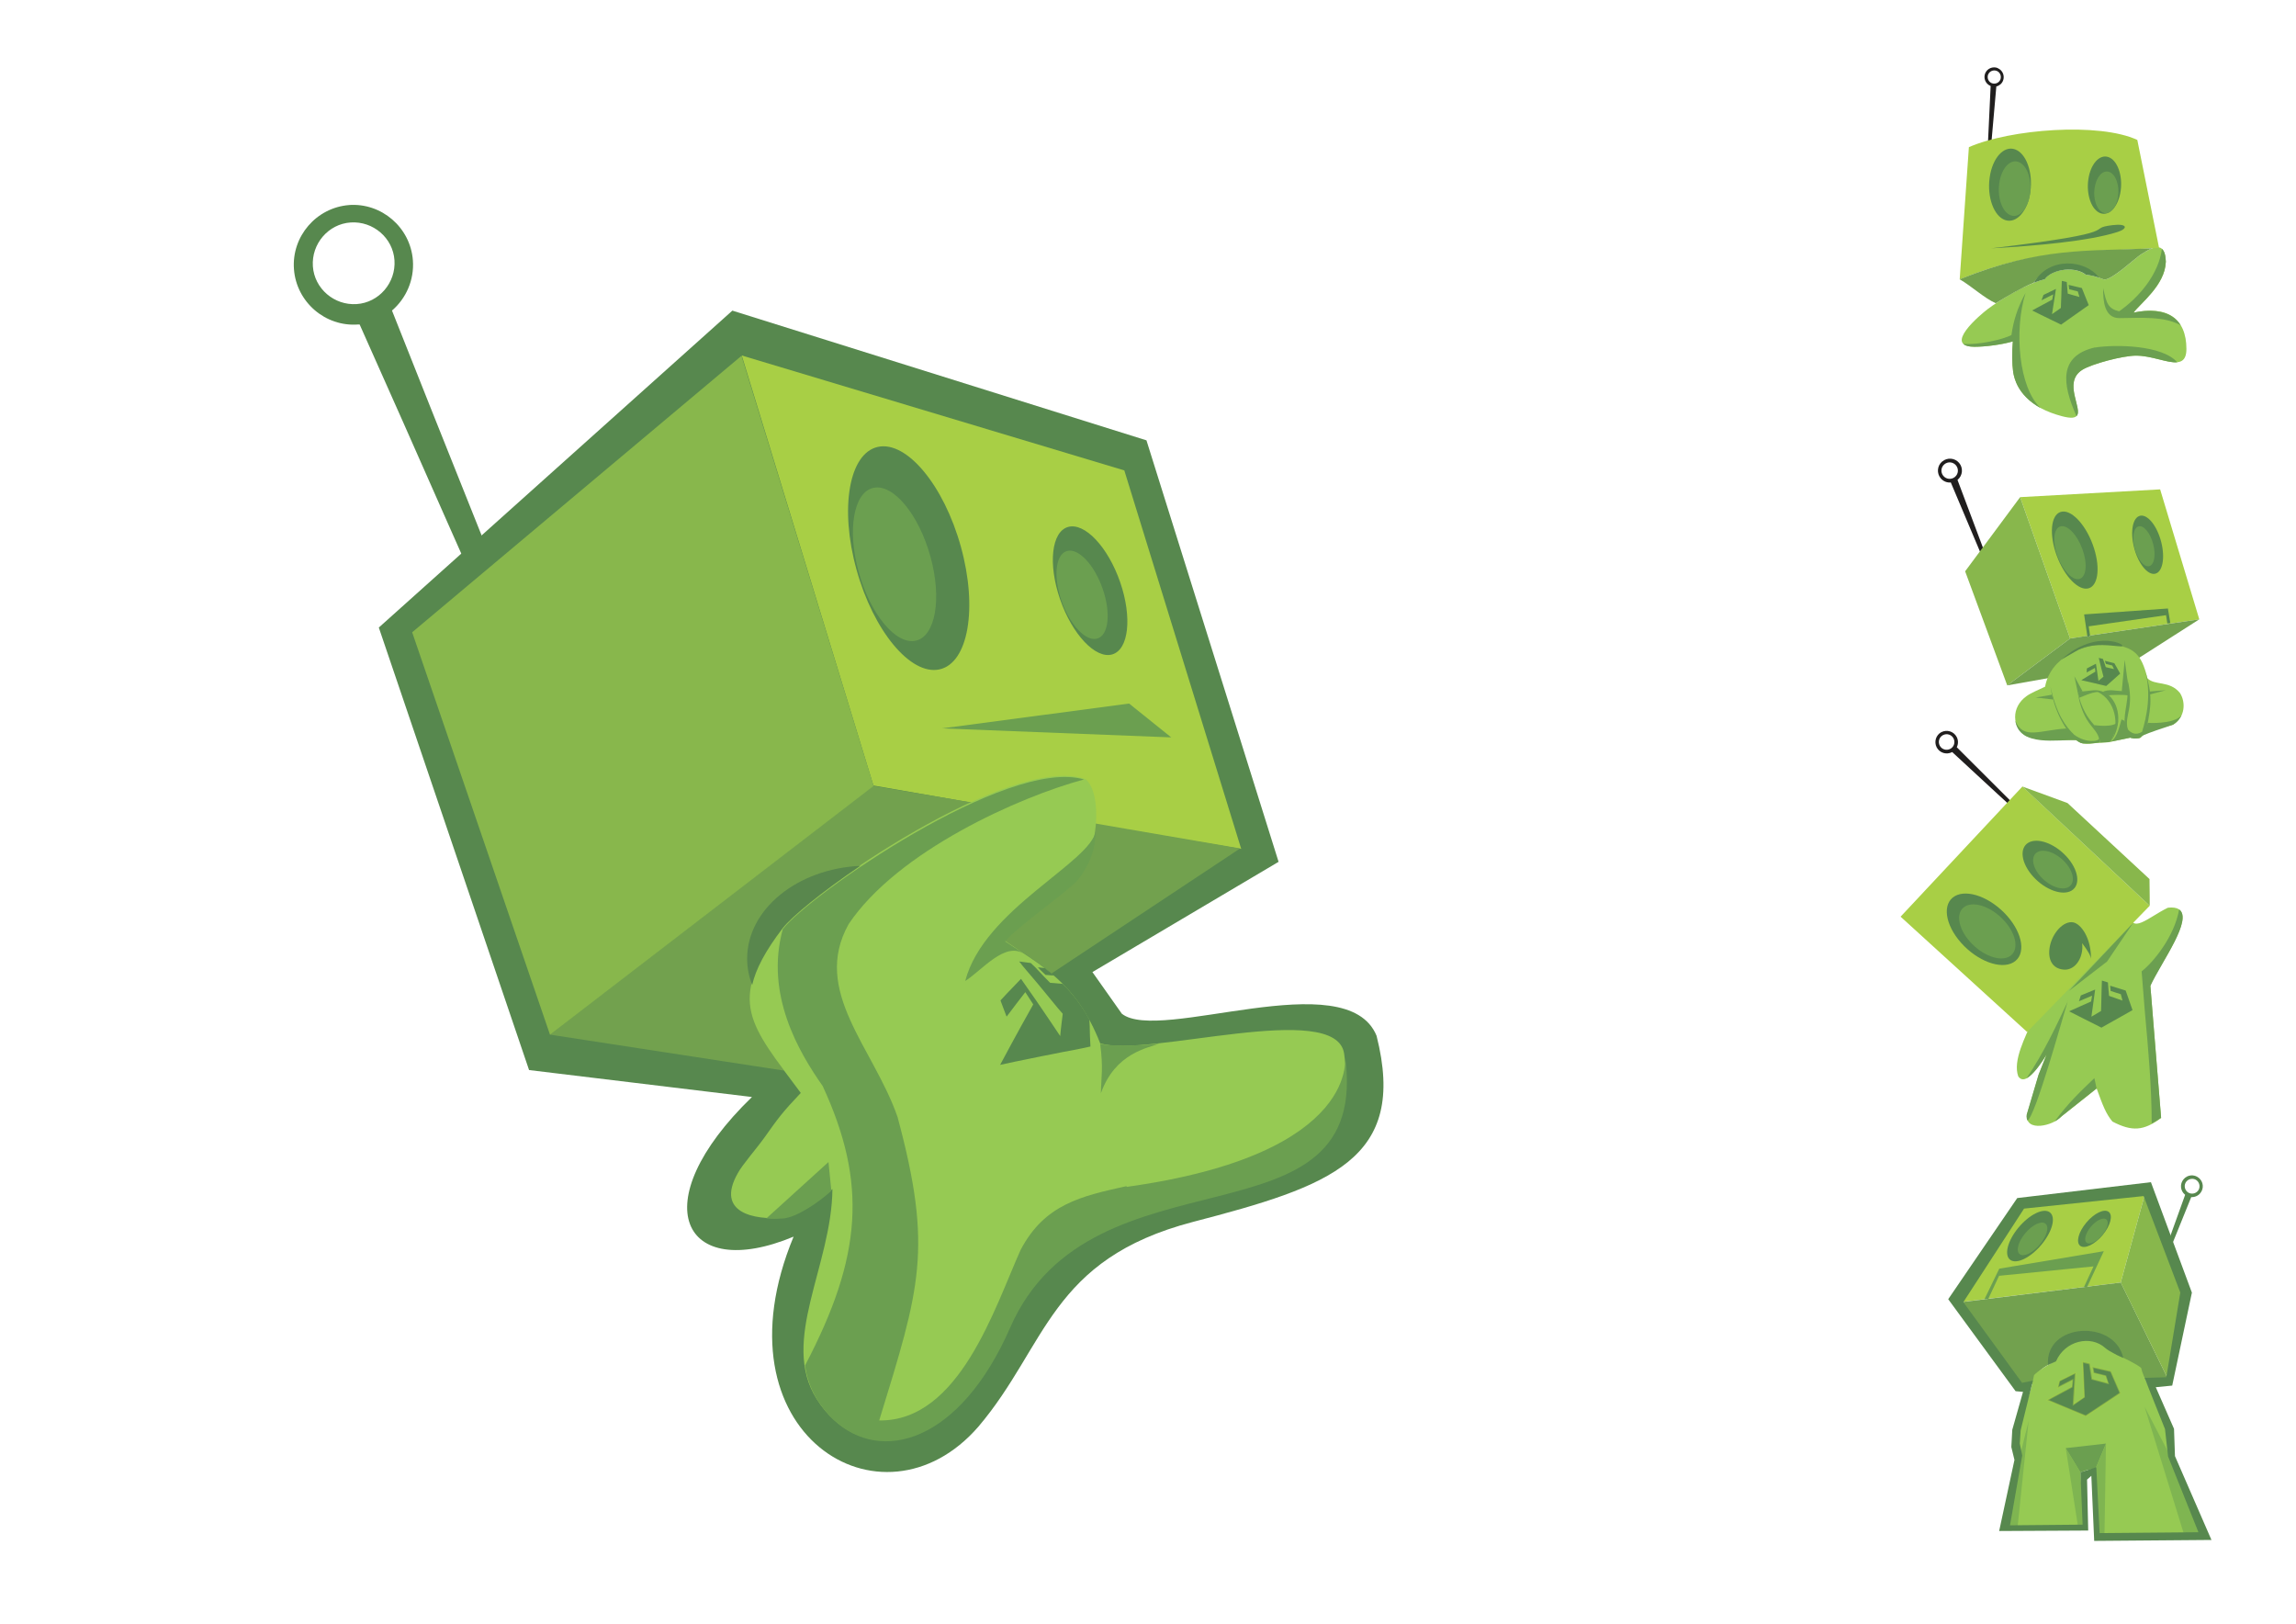<?xml version="1.0" encoding="UTF-8" standalone="no"?>
<!-- Creator: CorelDRAW X5 -->

<svg
   xmlns:dc="http://purl.org/dc/elements/1.1/"
   xmlns:cc="http://creativecommons.org/ns#"
   xmlns:rdf="http://www.w3.org/1999/02/22-rdf-syntax-ns#"
   xmlns:svg="http://www.w3.org/2000/svg"
   xmlns="http://www.w3.org/2000/svg"
   xmlns:sodipodi="http://sodipodi.sourceforge.net/DTD/sodipodi-0.dtd"
   xmlns:inkscape="http://www.inkscape.org/namespaces/inkscape"
   xml:space="preserve"
   width="1052.361"
   height="744.095"
   style="fill-rule:evenodd"
   viewBox="0 0 11693.295 8267.791"
   id="svg2"
   version="1.1"
   inkscape:version="0.92.5 (2060ec1f9f, 2020-04-08)"
   sodipodi:docname="all-maskot.svg"><sodipodi:namedview
   pagecolor="#ffffff"
   bordercolor="#666666"
   borderopacity="1"
   objecttolerance="10"
   gridtolerance="10"
   guidetolerance="10"
   inkscape:pageopacity="0"
   inkscape:pageshadow="2"
   inkscape:window-width="1920"
   inkscape:window-height="1015"
   id="namedview330"
   showgrid="false"
   inkscape:zoom="0.89074052"
   inkscape:cx="323.40567"
   inkscape:cy="391.22609"
   inkscape:window-x="0"
   inkscape:window-y="28"
   inkscape:window-maximized="1"
   inkscape:current-layer="Layer_x0020_1" />
 <defs
   id="defs4">
  <style
   type="text/css"
   id="style6">
   
    .fil13 {fill:#201E1E}
    .fil0 {fill:#57884E}
    .fil10 {fill:#59874D}
    .fil9 {fill:#6B9F50}
    .fil5 {fill:#72A14E}
    .fil8 {fill:#7FB551}
    .fil6 {fill:#88B74C}
    .fil7 {fill:#96CA53}
    .fil4 {fill:#A8CF45}
    .fil3 {fill:#FEFEFE}
    .fil1 {fill:#57884E;fill-rule:nonzero}
    .fil11 {fill:#6B9F50;fill-rule:nonzero}
    .fil2 {fill:#96989A;fill-rule:nonzero}
    .fil12 {fill:#A8CF45;fill-rule:nonzero;fill-opacity:0.502}
   
  </style>
    <clipPath
   id="id0">
     <path
   d="m 5532,7596 c -3,-25 1,-51 12,-77 7,-16 16,-32 29,-47 13,-15 26,-28 41,-37 23,-16 49,-24 74,-26 28,-2 55,3 81,14 35,15 65,40 86,71 15,23 26,49 29,76 3,25 -1,51 -12,77 -7,16 -16,32 -29,47 -13,15 -26,28 -41,37 -23,16 -49,24 -74,26 -28,2 -55,-3 -81,-14 -35,-15 -65,-40 -86,-71 -15,-23 -26,-49 -29,-76 z"
   id="path9"
   inkscape:connector-curvature="0" />
    </clipPath>
    <clipPath
   id="id1">
     <path
   d="m 5652,7586 c -1,-8 0,-16 4,-25 2,-5 5,-10 9,-15 4,-5 8,-9 13,-12 7,-5 15,-8 23,-8 9,-1 18,1 26,4 11,5 21,13 27,23 5,7 8,16 9,24 1,8 0,16 -4,25 -2,5 -5,10 -9,15 -4,5 -8,9 -13,12 -7,5 -15,8 -23,8 -9,1 -18,-1 -26,-4 -11,-5 -21,-13 -27,-23 -5,-7 -8,-16 -9,-24 z"
   id="path12"
   inkscape:connector-curvature="0" />
    </clipPath>
   <mask
   id="id2">
  <linearGradient
   id="id3"
   gradientUnits="userSpaceOnUse"
   x1="3664.06"
   y1="9333.29"
   x2="3841.09"
   y2="9144.38">
   <stop
   offset="0"
   style="stop-opacity:1; stop-color:white"
   id="stop16" />
   <stop
   offset="0.612"
   style="stop-opacity:0.502; stop-color:white"
   id="stop18" />
   <stop
   offset="1"
   style="stop-opacity:0; stop-color:white"
   id="stop20" />
  </linearGradient>
    <rect
   style="fill:url(#id3)"
   x="3268"
   y="8799"
   width="969"
   height="880"
   id="rect22" />
   </mask>
     <clipPath
   id="id4">
      <path
   d="m 1450,1287 c -22,-7 -43,-19 -60,-37 -11,-11 -21,-25 -29,-41 -8,-16 -14,-32 -17,-47 -5,-25 -3,-49 4,-71 8,-24 22,-45 40,-63 24,-24 56,-40 89,-47 25,-5 50,-4 74,3 22,7 43,19 60,37 11,11 21,25 29,41 8,16 14,32 17,47 5,25 3,49 -4,71 -8,24 -22,45 -40,63 -24,24 -56,40 -89,47 -25,5 -50,4 -74,-3 z"
   id="path25"
   inkscape:connector-curvature="0" />
     </clipPath>
     <clipPath
   id="id5">
      <path
   d="m 1485,1184 c -7,-2 -14,-6 -19,-12 -3,-4 -7,-8 -9,-13 -3,-5 -4,-10 -5,-15 -2,-8 -1,-16 1,-23 2,-8 7,-14 13,-20 8,-8 18,-13 28,-15 8,-2 16,-1 24,1 7,2 14,6 19,12 3,4 7,8 9,13 3,5 4,10 5,15 2,8 1,16 -1,23 -2,8 -7,14 -13,20 -8,8 -18,13 -28,15 -8,2 -16,1 -24,-1 z"
   id="path28"
   inkscape:connector-curvature="0" />
     </clipPath>
     <clipPath
   id="id6">
      <path
   d="m 5853,4328 c -8,-18 -11,-38 -9,-60 1,-13 5,-27 11,-41 6,-14 13,-26 21,-37 14,-17 30,-29 48,-36 20,-8 41,-10 62,-8 29,3 57,15 79,33 16,13 30,30 38,50 8,18 11,38 9,60 -1,13 -5,27 -11,41 -6,14 -13,26 -21,37 -14,17 -30,29 -48,36 -20,8 -41,10 -62,8 -29,-3 -57,-15 -79,-33 -16,-13 -30,-30 -38,-50 z"
   id="path31"
   inkscape:connector-curvature="0" />
     </clipPath>
     <clipPath
   id="id7">
      <path
   d="m 5939,4294 c -2,-6 -4,-12 -3,-19 0,-4 2,-9 3,-13 2,-5 4,-8 7,-12 4,-5 10,-9 15,-11 6,-3 13,-3 20,-3 9,1 18,5 25,10 5,4 10,10 12,16 2,6 4,12 3,19 0,4 -2,9 -3,13 -2,5 -4,8 -7,12 -4,5 -10,9 -15,11 -6,3 -13,3 -20,3 -9,-1 -18,-5 -25,-10 -5,-4 -10,-10 -12,-16 z"
   id="path34"
   inkscape:connector-curvature="0" />
     </clipPath>
     <clipPath
   id="id8">
      <path
   d="m 345,5219 c -20,-17 -37,-39 -47,-67 -6,-17 -11,-36 -12,-57 -2,-21 0,-40 4,-58 6,-29 19,-54 37,-74 19,-22 44,-38 71,-48 37,-14 78,-17 117,-9 28,6 55,19 77,37 20,17 37,39 47,67 6,17 11,36 12,57 2,21 0,40 -4,58 -6,29 -19,54 -37,74 -19,22 -44,38 -71,48 -37,14 -78,17 -117,9 -28,-6 -55,-19 -77,-37 z"
   id="path37"
   inkscape:connector-curvature="0" />
     </clipPath>
     <clipPath
   id="id9">
      <path
   d="m 429,5125 c -6,-5 -12,-13 -15,-21 -2,-5 -3,-11 -4,-18 0,-7 0,-13 1,-18 2,-9 6,-17 12,-23 6,-7 14,-12 23,-15 12,-4 25,-5 37,-3 9,2 18,6 25,12 6,5 12,13 15,21 2,5 3,11 4,18 0,7 0,13 -1,18 -2,9 -6,17 -12,23 -6,7 -14,12 -23,15 -12,4 -25,5 -37,3 -9,-2 -18,-6 -25,-12 z"
   id="path40"
   inkscape:connector-curvature="0" />
     </clipPath>
     <clipPath
   id="id10">
      <path
   d="m 5075,1175 c 2,-24 -1,-49 -12,-74 -7,-15 -16,-30 -28,-45 -12,-15 -26,-26 -39,-35 -23,-15 -47,-22 -71,-24 -27,-2 -53,3 -77,14 -33,15 -62,39 -81,69 -14,22 -24,47 -26,74 -2,24 1,49 12,74 7,15 16,30 28,45 12,15 26,26 39,35 23,15 47,22 71,24 27,2 53,-3 77,-14 33,-15 62,-39 81,-69 14,-22 24,-47 26,-74 z"
   id="path43"
   inkscape:connector-curvature="0" />
     </clipPath>
     <clipPath
   id="id11">
      <path
   d="m 4961,1168 c 1,-8 0,-16 -4,-24 -2,-5 -5,-10 -9,-14 -4,-5 -8,-8 -13,-11 -7,-5 -15,-7 -23,-8 -8,-1 -17,1 -25,4 -10,5 -20,12 -26,22 -5,7 -8,15 -8,23 -1,8 0,16 4,24 2,5 5,10 9,14 4,5 8,8 13,11 7,5 15,7 23,8 8,1 17,-1 25,-4 10,-5 20,-12 26,-22 5,-7 8,-15 8,-24 z"
   id="path46"
   inkscape:connector-curvature="0" />
     </clipPath>
 
   
   
   
  
   
   
   
  
   
   
   
  
   
   
   
  </defs>
 <g
   id="Layer_x0020_1"
   transform="translate(0,-3425.295)">
  
  
  
  
  
  
  
  
  
  
  
  
  
  
  
  
  
  
  
  
  
  
  
  
  
  
  
  
  <g
   id="g3196"
   transform="matrix(0.484,0,0,0.484,8401.855,5795.54)"><polygon
     id="polygon80"
     points="3272,8802 4956,8596 5212,7661 3925,7796 "
     class="fil4"
     style="fill:#a8cf45" /><path
     id="path94"
     d="m 5778,7495 c 49,40 56,112 15,161 -24,29 -60,43 -95,41 -99,244 -203,504 -301,742 -13,8 -28,1 -41,9 89,-254 187,-519 278,-775 l -2,-2 c -49,-40 -56,-112 -15,-161 40,-49 112,-56 161,-15 z m -21,27 c 33,28 38,77 11,110 -28,33 -77,38 -110,11 -33,-28 -38,-77 -11,-110 28,-33 77,-38 110,-11 z"
     class="fil0"
     inkscape:connector-curvature="0"
     style="fill:#57884e" /><path
     id="path96"
     d="m 4956,8596 -1685,207 635,873 150,-16 c 49,-77 -36,-98 134,-196 l 70,-190 c 180,-121 379,-126 562,-45 58,64 0,95 129,177 61,21 150,69 193,107 32,28 49,72 73,109 l 239,-7 -499,-1019 z"
     class="fil5"
     inkscape:connector-curvature="0"
     style="fill:#72a14e" /><polygon
     id="polygon98"
     points="4956,8596 5455,9614 5606,8699 5212,7661 "
     class="fil6"
     style="fill:#88b74c" /><path
     mask="url(#id2)"
     id="path100"
     d="m 4233,9439 c -108,-391 -395,-596 -962,-636 177,243 505,683 635,873 357,-14 228,-181 327,-237 z"
     style="fill:#88b74c"
     class="fil6"
     inkscape:connector-curvature="0" /><path
     id="path102"
     d="m 4309,9304 -75,135 c -49,28 -149,86 -190,131 -67,360 -241,575 -147,846 -35,207 -98,551 -133,758 35,2 70,3 106,3 233,2 483,-21 710,-10 -3,-151 -45,-423 -48,-574 74,-26 80,-33 158,-33 -6,232 27,464 22,696 l 912,-8 184,-2 c -75,-273 -256,-554 -331,-827 30,-370 -262,-724 -306,-925 -43,-38 -199,-116 -260,-137 -63,-77 -39,-75 -97,-139 -182,-81 -383,-50 -504,86 z"
     class="fil7"
     inkscape:connector-curvature="0"
     style="fill:#96ca53" /><path
     id="path104"
     d="m 5807,11246 c -75,-273 -256,-554 -331,-827 l -269,-517 416,1346 z"
     class="fil8"
     inkscape:connector-curvature="0"
     style="fill:#7fb551" /><path
     id="path106"
     d="m 3870,11177 117,-1125 -106,429 c -35,207 -82,486 -117,694 35,2 70,3 106,3 z"
     class="fil8"
     inkscape:connector-curvature="0"
     style="fill:#7fb551" /><path
     id="path108"
     d="m 4801,10290 -424,48 154,254 c 74,-26 80,-33 158,-33 z"
     class="fil9"
     inkscape:connector-curvature="0"
     style="fill:#6b9f50" /><path
     id="path110"
     d="m 4580,11167 c -3,-151 -45,-423 -48,-574 l -154,-254 129,826 c 24,0 49,1 73,2 z"
     class="fil8"
     inkscape:connector-curvature="0"
     style="fill:#7fb551" /><path
     id="path112"
     d="m 4785,11255 16,-964 -112,269 c -6,232 27,464 22,696 z"
     class="fil8"
     inkscape:connector-curvature="0"
     style="fill:#7fb551" /><path
     id="path114"
     d="m 4983,9389 c -55,-25 -149,-68 -190,-105 -154,-139 -424,-77 -518,141 -12,7 -68,29 -84,39 -34,-445 701,-486 792,-75 z"
     class="fil10"
     inkscape:connector-curvature="0"
     style="fill:#59874d" /><ellipse
     id="ellipse116"
     ry="178"
     rx="267"
     transform="matrix(0.78,-0.936,0.679,0.505,4001.57,8107.07)"
     class="fil0"
     cx="0"
     cy="0"
     style="fill:#57884e" /><ellipse
     id="ellipse118"
     ry="178"
     rx="267"
     transform="matrix(0.503,-0.604,0.438,0.326,4028.32,8136.57)"
     class="fil9"
     cx="0"
     cy="0"
     style="fill:#6b9f50" /><ellipse
     id="ellipse120"
     ry="178"
     rx="267"
     transform="matrix(0.559,-0.671,0.487,0.362,4679.73,8031.03)"
     class="fil0"
     cx="0"
     cy="0"
     style="fill:#57884e" /><ellipse
     id="ellipse122"
     ry="178"
     rx="267"
     transform="matrix(0.384,-0.461,0.334,0.249,4700.64,8054.08)"
     class="fil9"
     cx="0"
     cy="0"
     style="fill:#6b9f50" /><polygon
     id="polygon124"
     points="3676,8525 3563,8767 3522,8772 3678,8450 4778,8266 4604,8640 4569,8644 4670,8426 "
     class="fil11"
     style="fill:#6b9f50;fill-rule:nonzero" /><g
     id="g126">
   <path
   id="path128"
   d="m 4588,10000 c 71,-47 138,-91 200,-132 58,-38 113,-75 164,-109 0,-1 -1,-2 -1,-2 -20,-47 -39,-90 -56,-129 -15,-36 -30,-68 -43,-99 -34,-8 -68,-16 -100,-23 -32,-7 -63,-14 -93,-21 4,20 8,41 12,63 41,10 82,20 126,31 8,24 16,49 26,76 -58,-16 -114,-31 -167,-45 -5,-32 -10,-62 -14,-89 -4,-25 -8,-49 -11,-72 0,0 0,-1 0,-1 -24,-6 -47,-11 -70,-16 -1,0 -3,-1 -4,-1 0,9 1,17 1,27 1,26 2,55 4,86 2,34 3,71 5,112 2,43 4,92 6,145 -36,25 -73,50 -112,77 5,-74 9,-138 12,-195 3,-50 6,-95 8,-136 -26,13 -53,26 -81,40 -28,14 -58,29 -88,44 -6,22 -12,46 -18,71 54,-28 106,-54 155,-79 -2,22 -4,46 -7,70 -38,21 -79,42 -120,65 -44,24 -89,48 -137,74 58,24 119,50 184,77 68,29 141,59 218,91 z"
   class="fil0"
   inkscape:connector-curvature="0"
   style="fill:#57884e" />
   <path
   id="path130"
   d="m 4587,9992 c 41,-27 74,-48 100,-66 26,-17 60,-39 96,-64 21,-14 42,-28 63,-42 30,-20 60,-40 96,-64 l -54,-125 -13,-30 c -10,-23 -19,-45 -28,-65 l -96,-22 c -15,-3 -29,-7 -44,-10 l -37,-9 v 3 c 3,14 5,28 8,44 l 57,14 64,16 4,1 1,4 c 3,9 7,22 12,37 3,10 8,23 13,39 l 5,14 -14,-4 c -29,-8 -57,-16 -85,-23 -32,-9 -59,-16 -82,-22 l -5,-1 -1,-5 -5,-33 c -5,-32 -7,-44 -9,-56 l -6,-37 v 0 l -5,-30 c -12,-3 -22,-5 -30,-7 l -29,-7 1,16 2,49 2,38 1,19 c 1,29 3,59 4,92 l 1,33 c 2,34 3,72 5,112 v 4 l -4,2 -55,38 -57,39 -13,9 1,-16 c 4,-68 8,-127 11,-179 l 1,-16 6,-90 2,-33 c -13,7 -27,13 -40,20 l -28,14 -43,21 -42,21 c -5,19 -9,35 -13,52 37,-19 77,-39 115,-59 l 25,-13 12,-6 -1,14 c -2,22 -4,44 -6,67 v 4 4 l -4,2 -46,25 c -24,13 -49,27 -75,40 l -52,28 -71,38 c 34,14 69,29 105,44 l 64,27 11,4 c 64,27 132,55 204,85 z m 108,-53 c -40,26 -75,49 -103,68 l -3,2 -4,-2 c -73,-30 -142,-59 -208,-87 l -11,-4 -64,-27 c -41,-17 -81,-34 -120,-50 l -15,-6 14,-8 c 29,-16 57,-31 85,-46 l 52,-28 c 25,-14 50,-27 75,-40 l 42,-23 c 2,-18 3,-36 5,-52 l -12,6 c -39,20 -80,41 -130,66 l -15,8 4,-16 4,-16 c 5,-21 10,-41 14,-56 l 1,-3 3,-2 45,-22 43,-21 28,-14 c 18,-9 35,-17 52,-26 l 12,-6 -1,13 -3,46 -6,90 -1,16 c -3,49 -6,104 -10,163 l 44,-30 51,-35 c -2,-39 -3,-75 -5,-108 l -1,-33 c -2,-33 -3,-64 -4,-92 l -1,-19 -2,-38 -2,-49 -1,-27 v -11 l 10,3 c 1,0 2,1 3,1 v 0 l 35,8 c 13,3 25,6 35,8 l 5,1 1,5 v 1 0 l 5,35 v 0 l 6,37 c 7,46 7,49 9,55 l 4,29 c 29,8 54,15 77,21 23,6 47,13 71,19 l -9,-26 c -3,-9 -7,-20 -11,-33 l -60,-15 -62,-15 -5,-1 -1,-5 c -3,-17 -6,-33 -9,-48 l -3,-14 -2,-11 11,3 c 16,4 32,7 49,11 14,3 29,7 44,10 l 100,23 4,1 2,4 c 9,22 19,45 30,69 l 13,30 56,129 1,1 v 1 l 3,6 -5,4 c -26,17 -63,42 -101,67 -20,14 -41,27 -63,42 -25,17 -56,37 -96,64 z"
   class="fil12"
   inkscape:connector-curvature="0"
   style="fill:#a8cf45;fill-opacity:0.502;fill-rule:nonzero" />
  </g><path
     id="path132"
     d="m 3939,7818 -639,984 618,849 114,-23 -129,523 -9,139 25,121 1,4 -1,4 -128,731 764,-7 -23,-551 167,-53 35,693 1040,-9 -319,-796 -1,-3 v -3 l -32,-283 -215,-539 229,-7 147,-891 -386,-1015 z m -72,-111 1407,-167 431,1162 -207,978 -173,17 192,438 10,287 384,882 -1234,10 -30,-685 -45,40 12,536 -937,5 161,-748 -33,-136 10,-181 113,-399 -78,-7 -709,-968 727,-1065 z"
     class="fil1"
     inkscape:connector-curvature="0"
     style="fill:#57884e;fill-rule:nonzero" /></g>
  
  
  
  
  
  
  
  
  
  
  
  
  
  <g
   id="g3180"
   transform="matrix(0.557,0,0,0.557,9464.838,6956.502)"><path
     class="fil13"
     d="m 758.33,353.33 c 51,-26 113,-7 140,44 16,31 15,65 1,94 169,169 349,348 514,513 2,14 -9,24 -7,37 -181,-164 -367,-339 -549,-506 l -2,1 c -51,26 -113,7 -140,-44 -26,-51 -7,-113 44,-140 z m 15,27 c 35,-18 78,-5 96,30 18,35 5,78 -30,96 -35,18 -78,5 -96,-30 -18,-35 -5,-78 30,-96 z"
     id="path148"
     inkscape:connector-curvature="0"
     style="fill:#201e1e" /><path
     style="fill:#96ca53"
     inkscape:connector-curvature="0"
     id="path150"
     d="m 2767.33,3878.33 c -33,-402 -66,-804 -98,-1205 26,-129 529,-755 160,-715 -181,88 -340,254 -348,44 -5,5 -9,10 -14,16 -283,314 -565,629 -848,943 -11,12 -22,25 -33,37 -56,136 -178,357 -125,502 50,74 141,-9 260,-199 24,-61 49,-123 73,-184 -49,123 -98,246 -146,369 -39,133 -68,232 -108,365 -15,161 239,102 317,15 107,-85 214,-170 321,-255 57,158 84,229 144,302 179,93 285,86 446,-33 z"
     class="fil7" /><path
     style="fill:#57884e"
     inkscape:connector-curvature="0"
     id="path152"
     d="m 2220.33,3055.33 c 56,-31 108,-61 157,-88 46,-26 89,-50 129,-73 0,-1 0,-1 -1,-2 -13,-36 -25,-70 -35,-100 -10,-28 -19,-53 -27,-77 -25,-8 -50,-15 -74,-23 -23,-7 -46,-14 -68,-21 2,15 4,31 5,48 30,10 61,20 93,30 5,18 10,38 15,58 -43,-15 -84,-29 -123,-43 -2,-24 -4,-47 -6,-68 -2,-19 -3,-37 -4,-54 0,0 0,0 0,-1 -18,-5 -35,-11 -52,-16 -1,0 -2,-1 -3,-1 0,7 0,13 -1,20 -1,20 -1,42 -2,65 -1,26 -1,53 -2,84 -1,33 -2,69 -3,109 -28,17 -58,34 -88,52 7,-55 14,-103 20,-146 5,-38 10,-71 14,-102 -20,8 -41,17 -63,26 -22,9 -45,18 -68,28 -5,17 -11,34 -17,53 42,-18 82,-35 120,-51 -3,17 -6,34 -9,53 -30,14 -61,28 -94,42 -34,15 -70,31 -107,48 42,21 87,44 134,68 50,25 103,52 159,80 z"
     class="fil0" /><path
     style="fill:#6b9f50"
     inkscape:connector-curvature="0"
     id="path154"
     d="m 2767.33,3878.33 c -33,-402 -66,-804 -98,-1205 110,-231 389,-608 263,-699 -43,244 -229,476 -343,566 l 30,374 c 31,341 62,681 62,1016 33,-17 55,-30 86,-52 z"
     class="fil9" /><path
     style="fill:#6b9f50"
     inkscape:connector-curvature="0"
     id="path156"
     d="m 1856.33,3865.33 321,-255 -20,-94 c -121,116 -242,229 -363,396 16,-9 31,-19 62,-46 z"
     class="fil9" /><path
     style="fill:#6b9f50"
     inkscape:connector-curvature="0"
     id="path158"
     d="m 1916.33,2810.33 c -112,238 -223,476 -379,707 58,-34 122,-118 182,-216 l -73,184 -108,364 c -4,20 2,50 7,54 72,-31 330,-972 370,-1094 z"
     class="fil9" /><polygon
     style="fill:#a8cf45"
     transform="translate(-693.67,-693.67)"
     id="polygon160"
     points="1079,2734 2236,3788 3357,2634 2193,1544 "
     class="fil4" /><path
     style="fill:#88b74c"
     inkscape:connector-curvature="0"
     id="path162"
     d="m 2661.33,1696.33 -750,-695 -413,-151 1165,1090 c 0,-19 0,-151 -2,-244 z"
     class="fil6" /><ellipse
     style="fill:#57884e"
     cy="0"
     cx="0"
     id="ellipse164"
     ry="178"
     rx="267"
     transform="matrix(-1.004,-1.133,1.182,-0.692,1148.55,2155.52)"
     class="fil0" /><ellipse
     style="fill:#6b9f50"
     cy="0"
     cx="0"
     id="ellipse166"
     ry="178"
     rx="267"
     transform="matrix(-0.759,-0.857,0.894,-0.523,1178.18,2175.05)"
     class="fil9" /><ellipse
     style="fill:#57884e"
     cy="0"
     cx="0"
     id="ellipse168"
     ry="178"
     rx="267"
     transform="matrix(-0.743,-0.818,0.856,-0.516,1750.94,1583.13)"
     class="fil0" /><ellipse
     style="fill:#6b9f50"
     cy="0"
     cx="0"
     id="ellipse170"
     ry="178"
     rx="267"
     transform="matrix(-0.54,-0.594,0.622,-0.375,1778.89,1609.76)"
     class="fil9" /><polygon
     style="fill:#6b9f50"
     transform="translate(-693.67,-693.67)"
     id="polygon172"
     points="2967,3144 3206,2790 2618,3413 "
     class="fil9" /><path
     style="fill:#57884e"
     inkscape:connector-curvature="0"
     id="path174"
     d="m 1964.33,2092.33 c 69,14 167,140 162,346 4,-36 -31,-89 -81,-156 16,129 -61,249 -166,242 -105,-7 -153,-92 -129,-214 24,-122 125,-235 215,-218 z"
     class="fil0" /></g>
  
  
  
  
  
  
  
  
  
  
  
  
  
  <g
   id="g3137"
   transform="matrix(0.557,0,0,0.557,6743.45,2537.959)"><path
     class="fil13"
     d="m 6159.644,2216.086 c 45,19 66,70 48,115 -11,27 -34,46 -61,52 -18,202 -36,417 -54,614 -8,9 -20,7 -28,16 9,-207 21,-424 30,-634 l -2,-1 c -45,-19 -66,-70 -48,-115 19,-45 70,-66 115,-48 z m -9,25 c 31,13 45,48 33,79 -13,31 -48,45 -79,33 -31,-13 -45,-48 -33,-79 13,-31 48,-45 79,-33 z"
     id="path190"
     inkscape:connector-curvature="0"
     style="fill:#201e1e" /><path
     style="fill:#96ca53"
     inkscape:connector-curvature="0"
     id="path192"
     d="m 7696.644,3987.086 c -6,-209 -134,-127 -228,-68 -53,34 -267,236 -336,229 -39,-11 -68,-31 -171,-45 -39,-34 -111,-52 -191,-44 -84,8 -153,43 -182,87 -29,7 -55,15 -76,23 v 0 c -153,56 -341,172 -443,248 -69,52 -418,345 -122,346 99,0 246,-19 350,-49 v -2 c -9,101 -8,200 3,282 29,167 150,326 447,404 335,88 -48,-275 183,-423 88,-56 374,-131 494,-131 220,0 460,172 460,-61 0,-278 -175,-402 -492,-330 l 9,-2 c 61,-84 288,-251 295,-463 z m -319,468 c 4,-1 9,-2 13,-3 -4,1 -8,2 -13,3 z"
     class="fil7" /><path
     style="fill:#6b9f50"
     inkscape:connector-curvature="0"
     id="path194"
     d="m 7047.644,4769.086 c -332,78 -300,333 -168,628 64,-62 -128,-307 51,-422 88,-56 374,-131 494,-131 140,0 287,69 376,61 -135,-158 -563,-165 -753,-135 z"
     class="fil9" /><path
     style="fill:#57884e"
     inkscape:connector-curvature="0"
     id="path196"
     d="m 6736.644,4562.086 c 26,-18 51,-36 75,-53 24,-17 46,-33 68,-48 40,-28 77,-55 112,-79 0,-1 0,-1 -1,-2 -13,-33 -25,-63 -36,-89 -10,-24 -18,-46 -26,-65 -22,-5 -43,-10 -63,-15 -20,-5 -39,-9 -58,-14 2,13 3,26 5,40 26,7 52,13 79,20 5,16 10,33 15,51 -37,-11 -73,-21 -107,-31 -2,-21 -4,-41 -5,-59 -1,-16 -3,-32 -4,-46 0,0 0,0 0,-1 -15,-4 -29,-7 -43,-10 -1,0 -2,0 -2,-1 0,5 0,11 -1,17 -1,17 -1,35 -2,55 -1,22 -2,47 -2,74 -1,15 -1,31 -2,48 -1,17 -1,35 -2,54 -25,18 -52,37 -81,57 4,-27 8,-53 12,-76 3,-23 7,-44 10,-64 5,-34 10,-65 14,-91 -17,8 -36,17 -54,26 -19,9 -39,19 -60,29 -6,15 -12,32 -18,49 38,-19 74,-37 107,-54 -3,15 -6,31 -9,48 -27,14 -55,30 -85,46 -31,17 -64,35 -99,53 37,18 76,37 118,58 22,11 46,22 70,34 24,12 49,24 76,37 z"
     class="fil0" /><path
     style="fill:#6b9f50"
     inkscape:connector-curvature="0"
     id="path198"
     d="m 7696.644,3987.086 c -2,-64 -15,-101 -36,-119 -30,232 -206,440 -391,571 -100,-24 -117,-72 -146,-213 -2,117 10,273 146,275 201,-2 411,-19 562,65 -78,-131 -258,-153 -431,-115 61,-84 288,-251 295,-463 z"
     class="fil9" /><path
     style="fill:#6b9f50"
     inkscape:connector-curvature="0"
     id="path200"
     d="m 6549.644,5321.086 c -195,-181 -244,-702 -136,-1049 -5,9 -9,17 -14,26 -60,116 -95,220 -115,358 -78,40 -295,91 -440,81 17,16 49,26 103,26 99,0 246,-19 350,-49 -9,101 -8,199 3,281 9,52 37,207 248,327 z"
     class="fil9" /><path
     style="fill:#a8cf45"
     inkscape:connector-curvature="0"
     id="path202"
     d="m 5811.644,4147.086 c 28,-403 56,-806 84,-1209 379,-166 1192,-228 1540,-66 66,329 133,658 199,987 -654,42 -1118,0 -1823,288 z"
     class="fil4" /><path
     style="fill:#72a14e"
     inkscape:connector-curvature="0"
     id="path204"
     d="m 7570.644,3863.086 c -593,28 -1018,-15 -1759,283 110,64 227,174 330,219 90,-57 249,-149 346,-187 160,-223 428,-200 599,-46 17,6 31,12 46,16 69,7 283,-195 336,-229 32,-20 68,-43 102,-56 z"
     class="fil5" /><ellipse
     style="fill:#57884e"
     cy="0"
     cx="0"
     id="ellipse206"
     ry="178"
     rx="267"
     transform="matrix(0.168,-1.211,1.046,0.362,6271.704,3281.206)"
     class="fil0" /><ellipse
     style="fill:#6b9f50"
     cy="0"
     cx="0"
     id="ellipse208"
     ry="178"
     rx="267"
     transform="matrix(0.127,-0.916,0.791,0.274,6314.164,3317.356)"
     class="fil9" /><ellipse
     style="fill:#57884e"
     cy="0"
     cx="0"
     id="ellipse210"
     ry="178"
     rx="267"
     transform="matrix(0.134,-0.962,0.831,0.288,7135.614,3285.606)"
     class="fil0" /><ellipse
     style="fill:#6b9f50"
     cy="0"
     cx="0"
     id="ellipse212"
     ry="178"
     rx="267"
     transform="matrix(0.097,-0.7,0.604,0.209,7152.274,3351.216)"
     class="fil9" /><path
     style="fill:#57884e"
     inkscape:connector-curvature="0"
     id="path214"
     d="m 7087.644,4132.086 c -125,-167 -459,-197 -599,46 8,-3 16,-6 25,-9 v 0 c 21,-8 47,-16 76,-23 29,-43 99,-78 182,-87 80,-8 153,11 191,44 62,9 98,20 124,29 z"
     class="fil0" /><path
     style="fill:#57884e"
     inkscape:connector-curvature="0"
     id="path216"
     d="m 7208.644,3651.086 c -273,34 180,59 -1109,212 401,-22 891,-65 1154,-149 98,-31 95,-80 -45,-63 z"
     class="fil0" /></g>
  
  
  
  
  
  
  
  
  
  
  
  
  
  
  
  
  <g
   id="g973"
   inkscape:export-xdpi="127.95676"
   inkscape:export-ydpi="127.95676"><path
     sodipodi:nodetypes="ccccccccccccc"
     inkscape:connector-curvature="0"
     id="path936"
     d="m 1929.257,6620.635 765.221,2253.333 1135.174,137.219 c -560.106,541.931 -352.622,946.33 212.065,711.043 -415.459,1001.493 451.163,1534.31 941.82,966.769 349.989,-413.208 363.359,-850.85 1091.513,-1041.616 700.174,-182.061 1095.11,-317.264 935.583,-948.057 -153.156,-371.982 -1107.067,40.048 -1297.342,-112.27 L 5563.599,8374.99 6511.656,7813.641 5838.793,5667.41 3729.857,5006.892 Z"
     style="fill:#57884e;stroke:none;stroke-width:11.111px;stroke-linecap:butt;stroke-linejoin:miter;stroke-opacity:1;fill-opacity:1" /><path
     style="fill:#a8cf45;stroke-width:1.833"
     inkscape:connector-curvature="0"
     id="path218"
     d="m 5723.965,5819.925 -1946.299,-584.623 670.758,2190.044 h 1.833 c 623.109,108.128 1246.218,219.921 1871.159,322.55 l -595.619,-1927.972 z"
     class="fil4" /><path
     class="fil13"
     d="m 1775.873,4469.272 c 167.257,-12.671 314.241,114.039 326.912,281.296 7.603,101.368 -35.479,195.134 -106.436,255.954 258.488,653.824 537.251,1343.127 790.671,1984.28 -10.137,40.547 -53.218,53.218 -63.355,91.231 C 2427.163,6428.21 2128.127,5738.907 1831.626,5077.481 h -7.603 c -167.257,12.671 -314.241,-114.039 -326.912,-281.296 -12.671,-167.257 114.039,-314.241 281.296,-326.912 z m 10.137,88.697 c 114.039,-7.603 215.407,78.56 223.01,192.599 7.603,114.039 -78.56,215.407 -192.599,223.01 -114.039,7.603 -215.407,-78.56 -223.01,-192.599 -7.603,-114.039 78.56,-215.407 192.599,-223.01 z"
     id="path234"
     inkscape:connector-curvature="0"
     style="fill:#57884e;stroke-width:2.534;fill-opacity:1" /><path
     style="fill:#72a14e;stroke-width:1.833"
     inkscape:connector-curvature="0"
     id="path236"
     d="m 6319.584,7746.065 -799.045,-137.451 c -27.49,395.857 -265.738,329.881 -465.499,580.957 12.829,9.163 113.626,60.478 139.283,76.972 7.331,3.665 12.829,9.163 20.159,12.829 0,0 0,0 0,0 47.65,31.155 95.299,64.144 141.116,102.63 l 962.153,-637.77 z"
     class="fil5" /><path
     style="fill:#72a14e;stroke-width:1.833"
     inkscape:connector-curvature="0"
     id="path238"
     d="m 4448.425,7425.347 -1647.573,1268.21 1193.07,183.267 c -194.263,-263.905 -141.116,-381.196 108.128,-707.412 276.734,-364.702 597.451,-461.834 978.647,-635.938 l -632.272,-106.295 h -1.833 z"
     class="fil5" /><path
     style="fill:#96ca53;stroke-width:1.833"
     inkscape:connector-curvature="0"
     id="path240"
     d="m 5603.009,8737.541 c -122.789,-315.22 -309.722,-399.523 -485.658,-522.312 58.645,-73.307 318.885,-258.407 364.702,-311.555 109.96,-124.622 137.451,-438.009 45.817,-511.316 -383.029,-133.785 -1416.656,588.288 -1546.776,758.727 -284.064,373.865 -161.275,491.156 97.132,839.364 v 0 c -95.299,100.797 -113.626,126.454 -185.1,227.251 -42.151,58.645 -111.793,137.451 -135.618,181.435 -115.458,203.427 86.136,238.248 227.251,227.251 75.14,-5.498 194.263,-89.801 254.742,-146.614 -3.665,392.192 -267.57,771.556 -80.638,1068.449 218.088,346.375 692.75,295.06 982.313,-368.368 417.849,-954.822 1851,-368.367 1704.386,-1389.166 -40.319,-278.566 -1009.803,23.825 -1242.552,-53.148 z"
     class="fil7" /><path
     style="fill:#57884e;stroke-width:1.833;fill-opacity:1"
     inkscape:connector-curvature="0"
     id="path242"
     d="m 5546.196,8612.919 c -40.319,-73.307 -86.136,-130.12 -133.785,-177.769 l -64.144,-5.498 c -20.159,-20.159 -38.486,-38.486 -54.98,-56.813 -14.661,-16.494 -29.323,-31.155 -43.984,-43.984 0,0 0,0 0,0 -18.327,-1.833 -36.653,-5.498 -54.98,-7.331 -1.833,0 -1.833,0 -3.665,0 5.498,5.498 9.163,10.996 14.661,18.327 14.661,18.327 31.155,36.654 49.482,58.646 20.159,23.825 42.151,49.482 65.976,78.805 12.829,16.494 27.49,32.988 42.151,51.315 14.661,18.327 31.155,38.486 49.482,58.646 -3.665,32.988 -9.163,69.642 -12.829,113.626 -23.825,-36.654 -47.65,-69.642 -67.809,-100.797 -20.159,-29.323 -38.486,-56.813 -54.98,-80.638 -29.323,-42.151 -54.98,-78.805 -76.972,-109.96 -12.829,12.829 -27.49,29.323 -43.984,45.817 -18.327,18.327 -38.486,40.319 -60.478,64.144 9.163,25.657 20.159,53.148 31.155,82.47 38.486,-51.315 69.642,-91.634 95.299,-124.622 12.829,20.159 25.657,40.319 40.319,62.311 -16.494,31.155 -38.486,67.809 -62.311,111.793 -29.323,53.148 -64.144,117.291 -106.295,196.096 51.315,-10.996 100.797,-21.992 148.446,-31.155 42.151,-9.163 82.47,-16.494 119.124,-23.825 36.653,-7.331 71.474,-14.661 104.462,-20.159 31.155,-5.498 60.478,-12.829 87.968,-18.327 -1.833,-36.653 -3.665,-71.474 -3.665,-100.797 l -1.833,-36.654 z m -177.769,-219.921 c -14.661,-12.829 -31.155,-25.657 -47.65,-38.486 l -34.821,-3.665 c 10.996,12.829 23.825,23.825 38.486,38.486 z"
     class="fil0" /><path
     style="fill:#6b9f50;stroke-width:1.833"
     inkscape:connector-curvature="0"
     id="path244"
     d="m 5736.794,9465.112 c -230.917,51.315 -416.017,91.634 -538.806,324.383 -131.952,293.228 -311.554,874.185 -720.24,868.687 207.092,-674.424 274.901,-870.52 93.466,-1544.943 -122.789,-353.706 -439.841,-641.436 -249.244,-982.313 249.244,-372.033 870.52,-648.766 1198.568,-736.735 -392.192,-115.458 -1405.66,593.786 -1533.947,762.392 -91.634,333.546 82.47,626.774 203.427,799.045 227.251,492.989 201.594,866.854 -89.801,1422.154 7.331,60.478 27.49,119.124 62.311,175.937 25.657,40.318 53.148,73.307 84.303,102.629 240.08,223.586 641.436,115.459 898.01,-470.997 417.849,-954.822 1851,-368.367 1704.386,-1389.166 0,-5.498 98.964,503.985 -1110.6,672.591 z"
     class="fil9" /><path
     style="fill:#6b9f50;stroke-width:1.833"
     inkscape:connector-curvature="0"
     id="path246"
     d="m 5903.567,8739.373 c -97.132,12.829 -280.399,12.829 -300.558,0 16.494,126.454 5.498,164.941 3.665,252.909 73.307,-207.092 241.913,-230.917 296.893,-252.909 z"
     class="fil9" /><path
     style="fill:#6b9f50;stroke-width:1.833"
     inkscape:connector-curvature="0"
     id="path248"
     d="m 5581.017,7654.431 c -21.992,161.275 -569.961,399.523 -665.26,766.057 86.136,-54.98 203.427,-203.427 300.558,-137.45 -20.159,-12.829 -78.805,-53.148 -97.132,-64.144 58.646,-73.307 328.048,-260.24 372.033,-315.22 93.466,-120.956 86.136,-218.088 89.801,-247.411 z"
     class="fil9" /><path
     style="fill:#6b9f50;stroke-width:1.833"
     inkscape:connector-curvature="0"
     id="path250"
     d="m 4234.002,9488.937 -14.661,-146.614 -317.052,287.73 c 29.323,1.833 56.813,1.833 84.303,0 71.474,-5.498 185.1,-84.303 247.411,-141.116 z"
     class="fil9" /><polygon
     style="fill:#88b74c"
     transform="matrix(1.833,0,0,1.833,1100.131,-4408.223)"
     id="polygon252"
     points="1460,5262 545,6030 928,7148 1827,6457 "
     class="fil6" /><path
     style="fill:#59874d;stroke-width:1.833"
     inkscape:connector-curvature="0"
     id="path254"
     d="m 4382.449,7834.033 c -322.55,14.661 -577.292,221.753 -577.292,472.83 0,47.65 9.163,91.634 25.657,133.785 18.327,-80.638 65.976,-172.271 155.777,-289.562 45.817,-58.645 199.761,-185.1 397.69,-318.885 z"
     class="fil10" /><ellipse
     style="fill:#57884e;stroke-width:1.834"
     cy="-2790.738"
     cx="-7120.841"
     id="ellipse256"
     ry="272.078"
     rx="587.637"
     transform="matrix(-0.267,-0.964,-0.977,0.214,0,0)"
     class="fil0" /><ellipse
     style="fill:#6b9f50;stroke-width:1.26"
     cy="-2712.937"
     cx="-7136.006"
     id="ellipse258"
     ry="186.891"
     rx="403.649"
     transform="matrix(-0.267,-0.964,-0.977,0.214,0,0)"
     class="fil9" /><ellipse
     style="fill:#57884e;stroke-width:1.072"
     cy="-3145.944"
     cx="-7722.935"
     id="ellipse260"
     ry="159.016"
     rx="343.445"
     transform="matrix(-0.327,-0.945,-0.962,0.275,0,0)"
     class="fil0" /><ellipse
     style="fill:#6b9f50;stroke-width:0.736"
     cy="-3100.463"
     cx="-7731.802"
     id="ellipse262"
     ry="109.229"
     rx="235.913"
     transform="matrix(-0.327,-0.945,-0.962,0.275,0,0)"
     class="fil9" /><polygon
     style="fill:#6b9f50"
     transform="matrix(1.833,0,0,1.833,1100.131,-4408.223)"
     id="polygon264"
     points="2654,6322 2017,6297 2537,6228 "
     class="fil9" /></g>
  
  
  
  
  
  
  
  
  
  
  
  
  
  
  
  
  
  
  
  
  <g
   id="g3153"
   transform="matrix(0.557,0,0,0.557,8052.035,5517.389)"><path
     class="fil13"
     d="m 3302.016,462.652 c -46,39 -52,108 -13,154 24,28 58,41 92,38 99,233 202,480 299,708 13,7 27,0 40,8 -90,-243 -187,-495 -278,-740 l 2,-1 c 46,-39 52,-108 13,-154 -39,-46 -108,-52 -154,-13 z m 20,26 c -32,27 -36,74 -9,106 27,32 74,36 106,9 32,-27 36,-74 9,-106 -27,-32 -74,-36 -106,-9 z"
     id="path280"
     inkscape:connector-curvature="0"
     style="fill:#201e1e" /><polygon
     style="fill:#a8cf45"
     transform="translate(-1535.984,-619.348)"
     id="polygon282"
     points="5551,1408 6008,2700 6924,2564 7189,2525 6831,1337 "
     class="fil4" /><polygon
     style="fill:#88b74c"
     transform="translate(-1535.984,-619.348)"
     id="polygon284"
     points="6008,2700 5551,1408 5048,2086 5433,3129 "
     class="fil6" /><g
     transform="translate(-1535.984,-619.348)"
     id="g286">
   <ellipse
   style="fill:#57884e"
   cy="0"
   cx="0"
   id="ellipse288"
   ry="178"
   rx="267"
   transform="matrix(-0.481,-1.307,-0.925,0.284,6050.16,1892.08)"
   class="fil0" />
   <ellipse
   style="fill:#6b9f50"
   cy="0"
   cx="0"
   id="ellipse290"
   ry="178"
   rx="267"
   transform="matrix(-0.331,-0.898,-0.635,0.195,6006.4,1915.53)"
   class="fil9" />
   <ellipse
   style="fill:#57884e"
   cy="0"
   cx="0"
   id="ellipse292"
   ry="178"
   rx="267"
   transform="matrix(-0.252,-0.994,-0.699,0.136,6716.69,1843.17)"
   class="fil0" />
   <ellipse
   style="fill:#6b9f50"
   cy="0"
   cx="0"
   id="ellipse294"
   ry="178"
   rx="267"
   transform="matrix(-0.173,-0.683,-0.48,0.094,6682.84,1856.97)"
   class="fil9" />
  </g><polygon
     style="fill:#57884e"
     transform="translate(-1535.984,-619.348)"
     id="polygon296"
     points="6166,2684 6191,2680 6178,2589 6885,2487 6897,2563 6924,2558 6902,2426 6136,2480 "
     class="fil0" /><polygon
     style="fill:#72a14e"
     transform="translate(-1535.984,-619.348)"
     id="polygon298"
     points="6557,2929 7189,2525 6924,2564 6190,2673 6191,2680 6166,2684 6165,2676 6008,2700 5433,3129 "
     class="fil5" /><path
     style="fill:#96ca53"
     inkscape:connector-curvature="0"
     id="path300"
     d="m 4860.016,2133.652 c -279,-13 -568,123 -617,388 -59,28 -130,57 -168,85 -147,103 -133,293 -7,365 180,60 274,31 461,39 63,53 132,28 213,23 26,-1 52,-3 78,-4 68,-14 135,-28 203,-42 20,8 85,14 96,-4 v 0 c 102,-116 147,-64 295,-115 110,-67 117,-205 62,-290 -96,-117 -230,-64 -298,-135 -55,-232 -130,-278 -318,-310 z"
     class="fil7" /><path
     style="fill:#6b9f50"
     inkscape:connector-curvature="0"
     id="path302"
     d="m 4972.016,2860.652 c -13,-109 46,-230 23,-414 68,277 -28,323 3,463 27,33 74,62 132,24 41,-137 90,-351 22,-580 77,253 61,331 22,540 v 0 0 c -3,6 14,25 11,31 -7,18 -12,7 -47,42 l -25,22 c -26,7 -136,41 -142,-130 0,1 0,1 0,2 z"
     class="fil9" /><polygon
     style="fill:#6b9f50"
     transform="translate(-1535.984,-619.348)"
     id="polygon304"
     points="6507,2896 6480,3184 6548,3193 "
     class="fil9" /><path
     style="fill:#6b9f50;fill-rule:nonzero"
     inkscape:connector-curvature="0"
     id="path306"
     d="m 4801.016,2581.652 v 0 c 123,79 155,288 41,443 89,-156 42,-377 -115,-454 -51,-4 -171,54 -171,52 -1,-2 -13,-51 -14,-53 54,-7 85,-8 139,-15 47,-4 87,7 120,28 v 0 z"
     class="fil11" /><path
     style="fill:#6b9f50;fill-rule:nonzero"
     inkscape:connector-curvature="0"
     id="path308"
     d="m 4822.016,2600.652 c 7,-4 164,-9 179,2 1,-9 12,-26 -2,-36 -54,-7 -82,-5 -136,-12 -35,-3 -67,2 -94,14 l 26,15 z"
     class="fil11" /><path
     style="fill:#57884e"
     inkscape:connector-curvature="0"
     id="path310"
     d="m 4801.016,2515.652 c 14,-12 27,-23 39,-34 12,-11 24,-21 35,-31 10,-9 20,-18 29,-26 9,-8 18,-16 26,-23 0,0 0,-1 -1,-1 -11,-19 -20,-36 -29,-52 -8,-15 -16,-29 -24,-42 -15,-4 -29,-7 -44,-11 -14,-4 -29,-7 -43,-11 3,9 7,19 11,29 19,5 38,9 57,14 5,10 10,21 16,33 -25,-6 -50,-12 -75,-18 -5,-15 -10,-28 -14,-41 -4,-12 -8,-23 -12,-34 0,0 0,0 0,0 -12,-3 -24,-6 -36,-9 -1,0 -1,0 -2,-1 1,4 2,9 3,13 3,13 7,27 10,42 4,16 8,33 13,52 2,10 5,20 8,31 3,11 5,22 9,34 -15,12 -30,25 -46,39 -2,-17 -5,-33 -7,-48 -2,-15 -4,-29 -6,-43 -4,-24 -7,-46 -10,-66 -12,6 -25,13 -39,20 -14,7 -29,15 -44,23 -1,12 -1,24 -2,37 28,-15 53,-29 76,-42 1,11 3,22 4,34 -18,11 -37,23 -58,35 -22,13 -45,28 -71,43 19,4 38,9 57,13 19,4 37,9 56,13 19,5 38,9 58,14 19,4 37,9 56,13 z"
     class="fil0" /><path
     style="fill:#59874d"
     inkscape:connector-curvature="0"
     id="path312"
     d="m 4935.016,2152.652 c -70,-1 -244,-40 -385,30 -6,4 -150,86 -158,91 327,-296 626,-120 544,-121 z"
     class="fil10" /><path
     style="fill:#6b9f50"
     inkscape:connector-curvature="0"
     id="path314"
     d="m 3971.016,2834.652 c 39,241 388,168 557,175 0,0 0,0 1,0 0,0 1,0 1,1 18,15 36,23 55,28 l -148,-135 c -241,15 -394,105 -465,-69 z m 772,198 76,-4 c 8,-2 15,-3 23,-5 20,-35 63,-147 69,-186 -32,64 -218,35 -218,35 17,53 68,102 50,160 z"
     class="fil9" /><path
     style="fill:#6b9f50"
     inkscape:connector-curvature="0"
     id="path316"
     d="m 4598.016,3041.652 c -81,0 -262,-213 -306,-523 56,257 139,367 218,443 109,78 224,61 228,32 l 4,38 c -92,12 -99,10 -145,9 v 0 0 z"
     class="fil9" /><path
     style="fill:#6b9f50"
     inkscape:connector-curvature="0"
     id="path318"
     d="m 4741.016,3033.652 c 51,-163 -130,-126 -203,-482 50,351 201,335 203,482 z"
     class="fil9" /><polygon
     style="fill:#6b9f50"
     transform="translate(-1535.984,-619.348)"
     id="polygon320"
     points="6078,3193 6122,3183 6047,3046 "
     class="fil9" /><path
     style="fill:#6b9f50"
     inkscape:connector-curvature="0"
     id="path322"
     d="m 4306.016,2594.652 -150,26 161,18 c -2,-8 -9,-36 -11,-44 z"
     class="fil9" /><path
     style="fill:#6b9f50"
     inkscape:connector-curvature="0"
     id="path324"
     d="m 5197.016,2565.652 151,-12 -147,39 c 1,-8 -4,-19 -3,-27 z"
     class="fil9" /><path
     style="fill:#6b9f50"
     inkscape:connector-curvature="0"
     id="path326"
     d="m 4970.016,2832.652 c -13,-3 -11,-5 -28,-12 -12,33 -36,171 -100,204 60,-12 120,-25 180,-37 5,2 12,4 21,5 -25,-6 -53,-118 -74,-160 z"
     class="fil9" /><path
     style="fill:#6b9f50"
     inkscape:connector-curvature="0"
     id="path328"
     d="m 5491.016,2781.652 c -50,67 -220,76 -309,70 -3,6 -14,55 -17,61 -6,14 -13,32 -34,57 98,-41 141,-52 282,-101 37,-23 62,-53 78,-87 z"
     class="fil9" /></g>
 </g>
</svg>